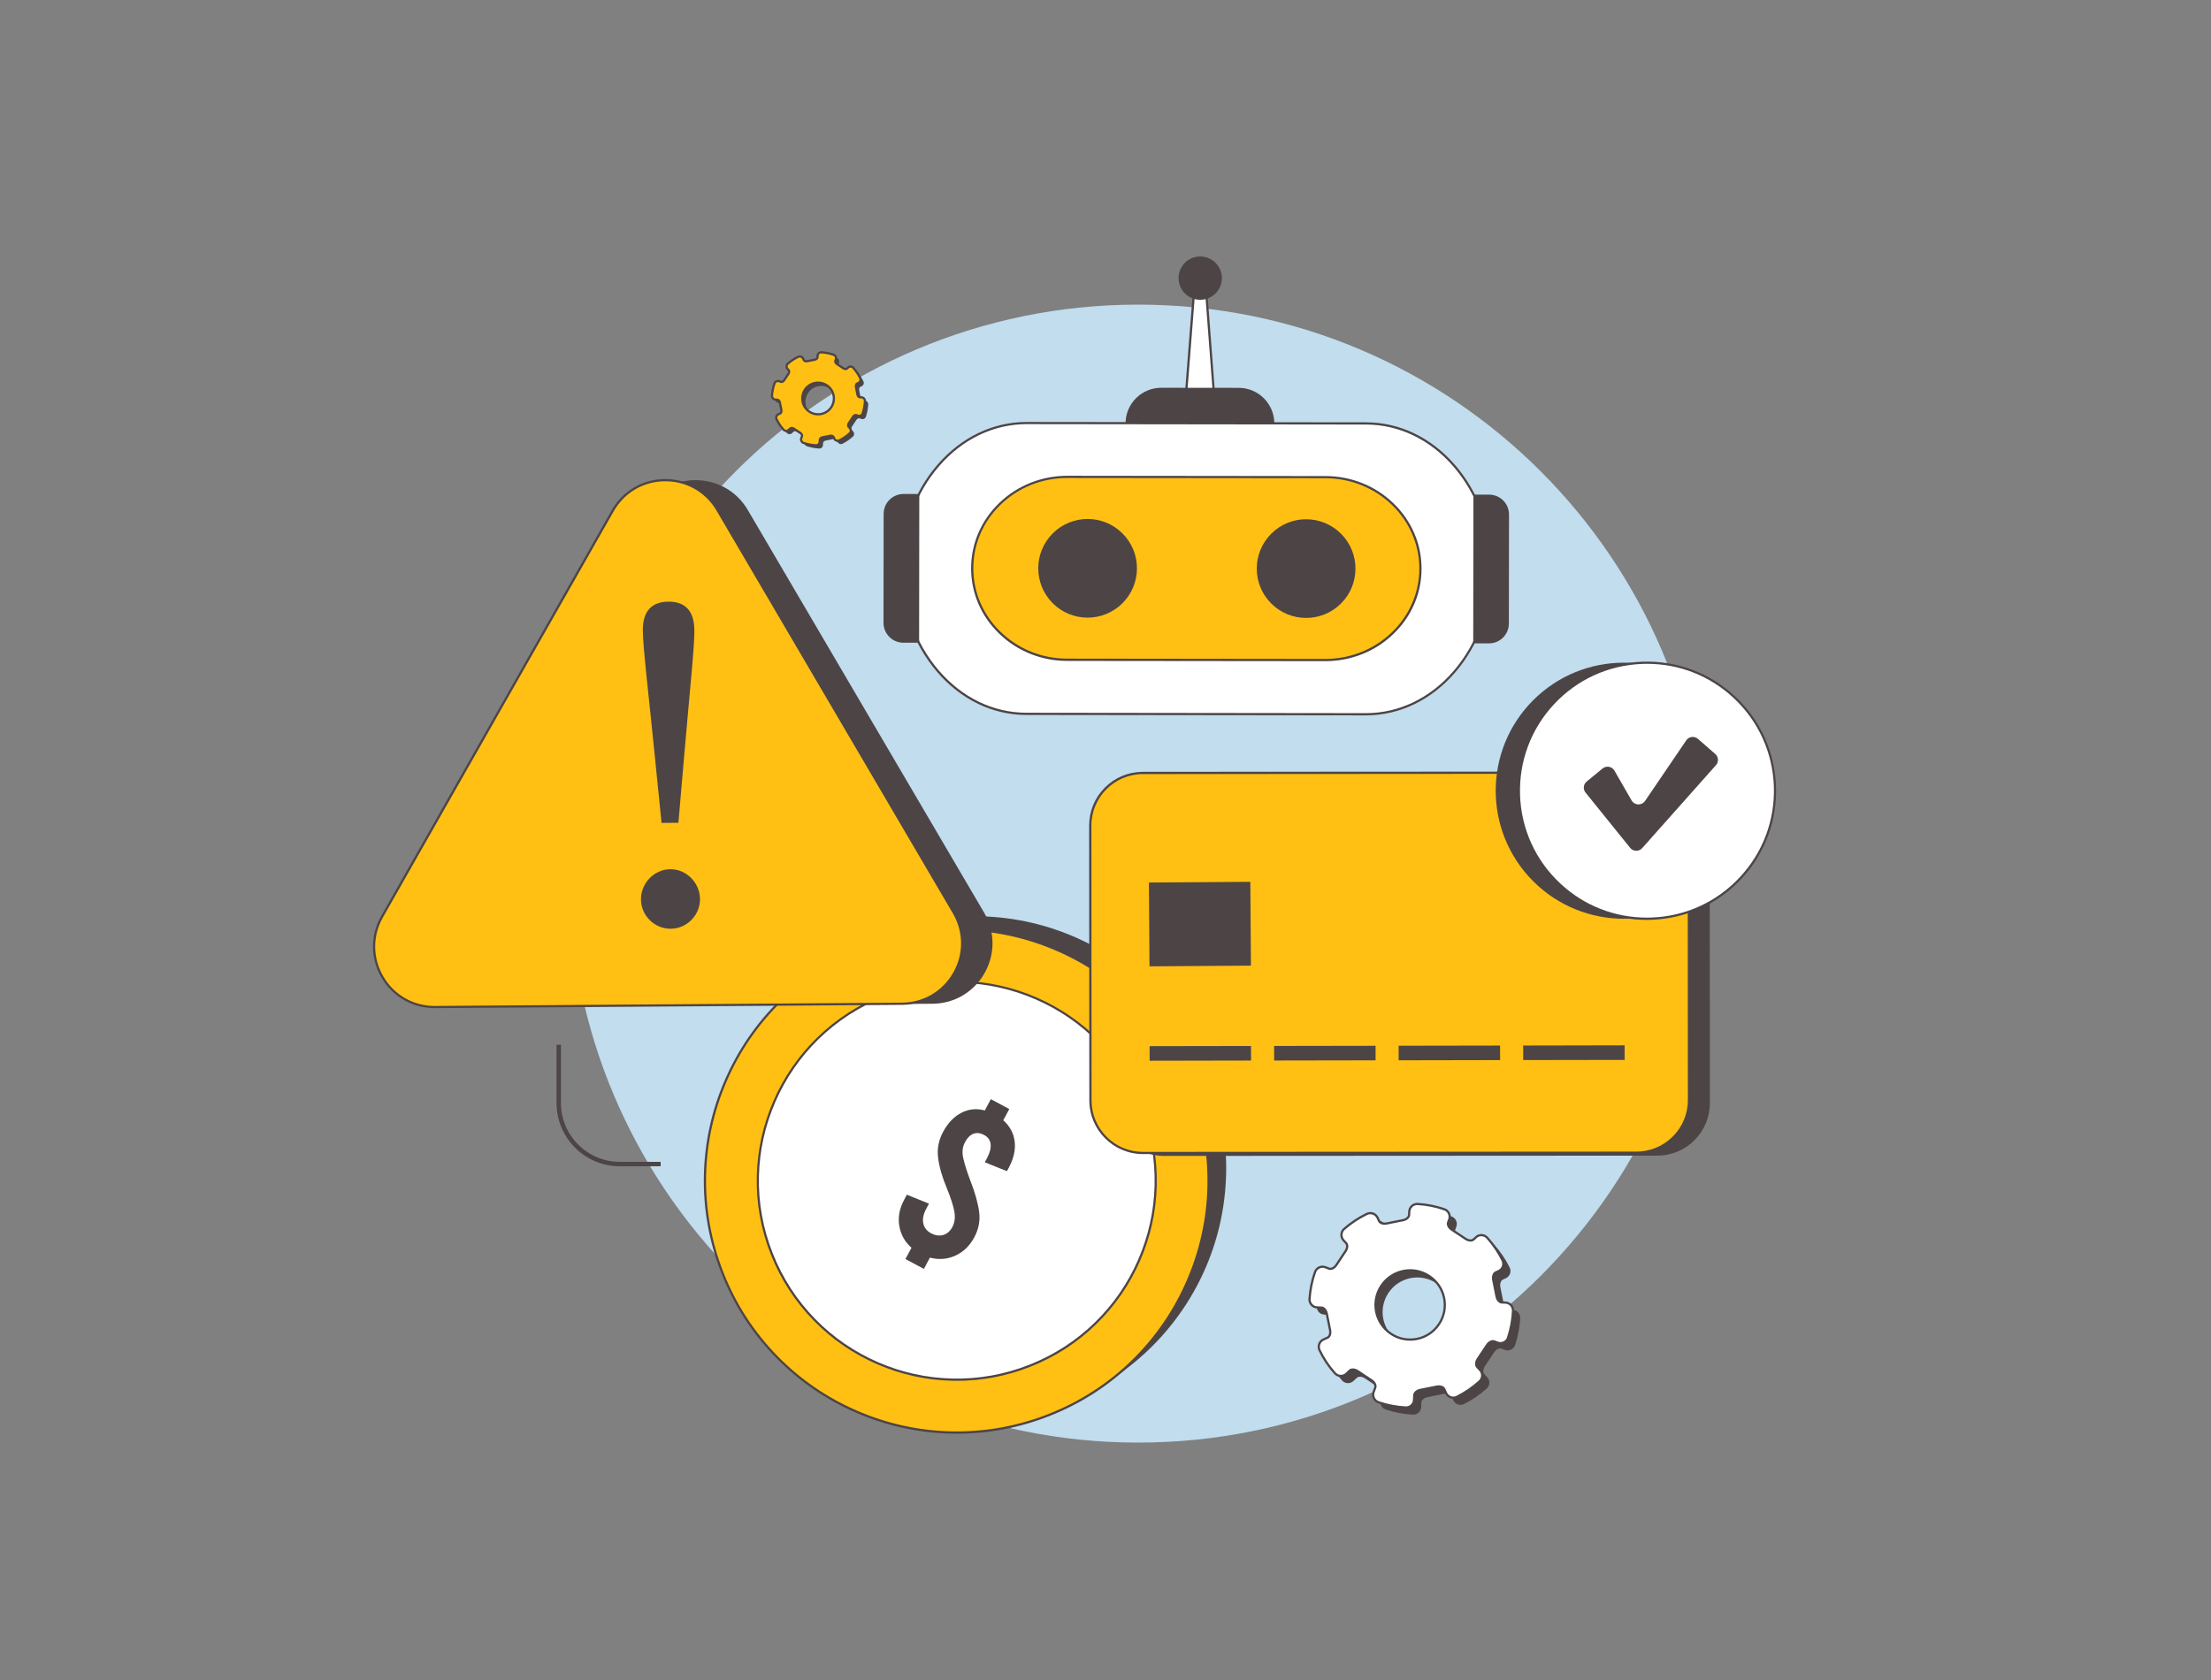 <?xml version="1.0" encoding="UTF-8"?>
<svg xmlns="http://www.w3.org/2000/svg"
  xmlns:xlink="http://www.w3.org/1999/xlink" width="300px" height="228px" viewBox="0 0 300 228" version="1.1">
  <rect x="0" y="0" width="300" height="228" fill="#808080" stroke="none"/>
  <g id="surface1">
    <path style=" stroke:none;fill-rule:nonzero;fill:rgb(75.686%,86.667%,93.333%);fill-opacity:1;" d="M 231.66 118.559 C 231.66 75.914 197.086 41.34 154.441 41.34 C 111.793 41.34 77.219 75.914 77.219 118.559 C 77.219 161.207 111.793 195.781 154.441 195.781 C 197.086 195.781 231.66 161.207 231.66 118.559 Z M 231.66 118.559 "/>
    <path style=" stroke:none;fill-rule:nonzero;fill:rgb(30.196%,26.667%,27.451%);fill-opacity:1;" d="M 201.238 168.887 L 200.93 169.176 C 200.688 169.398 200.23 169.367 199.844 169.109 L 197.941 167.844 C 197.551 167.586 197.348 167.164 197.461 166.867 L 197.605 166.48 C 197.812 165.91 197.52 165.277 196.945 165.086 C 195.762 164.684 194.551 164.441 193.34 164.371 C 192.73 164.336 192.211 164.801 192.188 165.414 L 192.168 165.852 C 192.156 166.176 191.809 166.48 191.352 166.57 L 189.113 167.023 C 188.652 167.113 188.215 166.969 188.082 166.668 L 187.891 166.246 C 187.637 165.695 186.977 165.461 186.434 165.727 C 185.328 166.262 184.289 166.945 183.348 167.766 C 182.891 168.168 182.863 168.871 183.277 169.312 L 183.617 169.68 C 183.84 169.922 183.809 170.375 183.551 170.766 L 182.285 172.668 C 182.027 173.059 181.609 173.262 181.309 173.148 L 180.797 172.957 C 180.234 172.746 179.598 173.039 179.398 173.609 C 178.98 174.805 178.738 176.027 178.656 177.258 C 178.613 177.871 179.09 178.391 179.695 178.41 L 180.277 178.434 C 180.602 178.445 180.906 178.793 180.996 179.25 L 181.445 181.488 C 181.535 181.949 181.391 182.387 181.094 182.52 L 180.539 182.773 C 179.988 183.023 179.754 183.684 180.02 184.234 C 180.559 185.352 181.254 186.402 182.102 187.352 C 182.504 187.805 183.199 187.836 183.641 187.422 L 184.105 186.988 C 184.344 186.77 184.801 186.797 185.191 187.055 L 187.094 188.32 C 187.48 188.578 187.688 189 187.57 189.301 L 187.355 189.883 C 187.145 190.453 187.441 191.09 188.016 191.285 C 189.215 191.695 190.457 191.93 191.695 191.992 C 192.301 192.023 192.816 191.555 192.84 190.949 L 192.863 190.332 C 192.875 190.008 193.223 189.703 193.68 189.613 L 195.918 189.16 C 196.379 189.07 196.816 189.215 196.949 189.516 L 197.184 190.031 C 197.441 190.59 198.109 190.824 198.652 190.547 C 199.758 189.996 200.789 189.293 201.727 188.441 C 202.172 188.039 202.199 187.344 201.793 186.906 L 201.414 186.496 C 201.191 186.258 201.223 185.801 201.48 185.41 L 202.746 183.512 C 203.004 183.121 203.426 182.914 203.723 183.031 L 204.18 183.199 C 204.75 183.414 205.391 183.109 205.586 182.531 C 205.98 181.344 206.203 180.121 206.27 178.895 C 206.297 178.289 205.828 177.781 205.223 177.758 L 204.75 177.738 C 204.426 177.727 204.121 177.379 204.031 176.922 L 203.578 174.684 C 203.488 174.223 203.633 173.785 203.934 173.652 L 204.316 173.477 C 204.875 173.227 205.109 172.559 204.836 172.008 C 204.293 170.914 203.605 169.891 202.77 168.961 C 202.367 168.512 201.672 168.48 201.227 168.895 Z M 196.219 180.672 C 194.785 182.84 191.863 183.426 189.703 181.984 C 187.535 180.551 186.949 177.629 188.387 175.469 C 189.82 173.309 192.742 172.715 194.902 174.156 C 197.07 175.59 197.656 178.512 196.219 180.672 Z M 196.219 180.672 "/>
    <path style="fill-rule:nonzero;fill:rgb(100%,100%,100%);fill-opacity:1;stroke-width:5;stroke-linecap:butt;stroke-linejoin:miter;stroke:rgb(30.196%,26.667%,27.451%);stroke-opacity:1;stroke-miterlimit:10;" d="M 3337.826 2798.568 L 3332.617 2803.385 C 3328.581 2807.096 3321.029 2806.576 3314.518 2802.279 L 3282.812 2781.185 C 3276.302 2776.888 3272.917 2769.922 3274.805 2764.909 L 3277.214 2758.529 C 3280.729 2749.023 3275.781 2738.411 3266.211 2735.221 C 3246.484 2728.516 3226.302 2724.479 3206.12 2723.307 C 3196.029 2722.721 3187.305 2730.469 3186.914 2740.625 L 3186.589 2747.917 C 3186.393 2753.32 3180.599 2758.398 3172.982 2759.896 L 3135.677 2767.383 C 3127.995 2768.88 3120.703 2766.471 3118.49 2761.523 L 3115.299 2754.492 C 3111.068 2745.312 3100.13 2741.406 3091.016 2745.768 C 3072.591 2754.688 3055.273 2766.081 3039.583 2779.818 C 3032.031 2786.523 3031.51 2798.177 3038.411 2805.599 L 3044.076 2811.719 C 3047.786 2815.69 3047.331 2823.307 3042.969 2829.818 L 3021.875 2861.523 C 3017.578 2867.969 3010.612 2871.419 3005.599 2869.531 L 2997.07 2866.276 C 2987.695 2862.826 2977.083 2867.708 2973.828 2877.214 C 2966.797 2897.07 2962.826 2917.513 2961.393 2938.021 C 2960.677 2948.177 2968.62 2956.901 2978.711 2957.227 L 2988.411 2957.617 C 2993.815 2957.812 2998.893 2963.607 3000.391 2971.224 L 3007.878 3008.529 C 3009.375 3016.211 3007.031 3023.503 3002.018 3025.716 L 2992.773 3029.883 C 2983.594 3034.115 2979.688 3045.117 2984.115 3054.297 C 2993.099 3072.917 3004.688 3090.43 3018.815 3106.185 C 3025.521 3113.802 3037.109 3114.323 3044.531 3107.422 L 3052.214 3100.195 C 3056.185 3096.484 3063.802 3097.005 3070.312 3101.302 L 3102.018 3122.396 C 3108.529 3126.693 3111.914 3133.724 3110.026 3138.672 L 3106.38 3148.372 C 3102.93 3157.878 3107.812 3168.49 3117.383 3171.81 C 3137.37 3178.581 3158.073 3182.487 3178.711 3183.594 C 3188.802 3184.115 3197.396 3176.302 3197.786 3166.211 L 3198.177 3155.924 C 3198.372 3150.521 3204.232 3145.378 3211.784 3143.88 L 3249.089 3136.393 C 3256.771 3134.896 3264.128 3137.305 3266.276 3142.318 L 3270.182 3150.911 C 3274.479 3160.221 3285.612 3164.128 3294.727 3159.505 C 3313.086 3150.326 3330.273 3138.607 3345.898 3124.414 C 3353.32 3117.708 3353.776 3106.12 3347.005 3098.828 L 3340.69 3091.992 C 3336.979 3088.021 3337.5 3080.404 3341.797 3073.893 L 3362.891 3042.188 C 3367.188 3035.677 3374.219 3032.292 3379.232 3034.18 L 3386.784 3036.979 C 3396.289 3040.625 3407.031 3035.482 3410.221 3025.911 C 3416.797 3006.12 3420.508 2985.677 3421.615 2965.299 C 3422.07 2955.208 3414.323 2946.68 3404.232 2946.289 L 3396.289 2946.029 C 3390.885 2945.768 3385.807 2939.974 3384.31 2932.422 L 3376.823 2895.117 C 3375.326 2887.37 3377.669 2880.078 3382.682 2877.93 L 3389.128 2875 C 3398.372 2870.768 3402.279 2859.701 3397.721 2850.521 C 3388.672 2832.292 3377.214 2815.169 3363.281 2799.674 C 3356.576 2792.188 3344.987 2791.732 3337.63 2798.568 Z M 3254.232 2994.987 C 3230.273 3031.12 3181.576 3040.885 3145.573 3016.927 C 3109.505 2992.969 3099.674 2944.271 3123.698 2908.268 C 3147.721 2872.331 3196.289 2862.37 3232.292 2886.393 C 3268.424 2910.286 3278.19 2958.984 3254.232 2994.987 Z M 3254.232 2994.987 " transform="matrix(0.06,0,0,0.06,0,0)"/>
    <path style=" stroke:none;fill-rule:nonzero;fill:rgb(30.196%,26.667%,27.451%);fill-opacity:1;" d="M 115.52 50.328 L 115.375 50.461 C 115.266 50.562 115.055 50.551 114.875 50.43 L 114.008 49.855 C 113.824 49.734 113.734 49.547 113.785 49.402 L 113.852 49.23 C 113.945 48.973 113.812 48.68 113.551 48.59 C 113.012 48.402 112.457 48.293 111.898 48.258 C 111.625 48.238 111.383 48.457 111.371 48.73 L 111.371 48.93 C 111.359 49.078 111.203 49.219 110.992 49.262 L 109.973 49.465 C 109.766 49.508 109.566 49.441 109.5 49.301 L 109.41 49.109 C 109.297 48.859 108.996 48.75 108.742 48.871 C 108.238 49.117 107.766 49.43 107.336 49.801 C 107.125 49.98 107.113 50.305 107.297 50.508 L 107.453 50.676 C 107.555 50.785 107.543 50.992 107.426 51.176 L 106.848 52.043 C 106.727 52.223 106.543 52.312 106.398 52.266 L 106.164 52.184 C 105.906 52.086 105.617 52.219 105.527 52.48 C 105.336 53.027 105.227 53.586 105.191 54.148 C 105.176 54.426 105.391 54.664 105.664 54.68 L 105.93 54.691 C 106.078 54.691 106.219 54.852 106.262 55.062 L 106.465 56.082 C 106.508 56.293 106.441 56.488 106.301 56.555 L 106.051 56.672 C 105.797 56.785 105.691 57.086 105.809 57.336 C 106.055 57.848 106.375 58.324 106.758 58.758 C 106.945 58.961 107.262 58.98 107.461 58.789 L 107.672 58.59 C 107.777 58.488 107.988 58.5 108.168 58.621 L 109.039 59.195 C 109.219 59.316 109.309 59.504 109.262 59.645 L 109.164 59.91 C 109.066 60.168 109.207 60.461 109.465 60.551 C 110.012 60.738 110.578 60.848 111.145 60.875 C 111.422 60.887 111.652 60.68 111.664 60.402 L 111.68 60.121 C 111.68 59.969 111.84 59.832 112.051 59.789 L 113.07 59.586 C 113.281 59.543 113.477 59.609 113.543 59.746 L 113.652 59.98 C 113.766 60.234 114.07 60.344 114.324 60.215 C 114.828 59.965 115.301 59.641 115.727 59.258 C 115.934 59.07 115.945 58.758 115.758 58.555 L 115.586 58.367 C 115.48 58.262 115.492 58.051 115.613 57.871 L 116.191 57 C 116.309 56.82 116.496 56.73 116.641 56.777 L 116.852 56.855 C 117.113 56.953 117.402 56.812 117.492 56.551 C 117.672 56.004 117.773 55.445 117.805 54.887 C 117.816 54.613 117.605 54.379 117.328 54.367 L 117.113 54.367 C 116.965 54.355 116.824 54.191 116.785 53.988 L 116.578 52.969 C 116.539 52.758 116.605 52.559 116.742 52.492 L 116.914 52.414 C 117.168 52.301 117.277 51.996 117.148 51.742 C 116.902 51.246 116.586 50.777 116.207 50.352 C 116.023 50.148 115.703 50.137 115.508 50.32 Z M 113.227 55.711 C 112.57 56.699 111.238 56.965 110.25 56.309 C 109.262 55.656 108.996 54.324 109.648 53.336 C 110.305 52.344 111.637 52.078 112.625 52.734 C 113.617 53.387 113.879 54.719 113.227 55.711 Z M 113.227 55.711 "/>
    <path style="fill-rule:nonzero;fill:rgb(100%,75.294%,7.451%);fill-opacity:1;stroke-width:5;stroke-linecap:butt;stroke-linejoin:miter;stroke:rgb(30.196%,26.667%,27.451%);stroke-opacity:1;stroke-miterlimit:10;" d="M 1917.904 831.38 L 1915.495 833.594 C 1913.672 835.286 1910.221 835.091 1907.227 833.073 L 1892.708 823.503 C 1889.714 821.484 1888.216 818.424 1888.997 816.016 L 1890.104 813.086 C 1891.732 808.789 1889.518 803.906 1885.091 802.409 C 1876.107 799.284 1866.927 797.526 1857.617 796.875 C 1852.995 796.615 1849.023 800.195 1848.828 804.818 L 1848.828 808.073 C 1848.568 810.612 1846.029 812.891 1842.513 813.607 L 1825.521 816.992 C 1822.005 817.708 1818.685 816.602 1817.578 814.323 L 1816.081 811.068 C 1814.193 806.901 1809.18 805.078 1805.013 807.096 C 1796.615 811.198 1788.672 816.406 1781.51 822.591 C 1777.995 825.586 1777.799 830.99 1780.924 834.375 L 1783.529 837.174 C 1785.221 838.997 1785.026 842.513 1783.008 845.508 L 1773.372 860.026 C 1771.419 863.021 1768.294 864.518 1765.885 863.672 L 1761.979 862.305 C 1757.682 860.677 1752.93 862.891 1751.432 867.318 C 1748.177 876.432 1746.419 885.677 1745.768 895.117 C 1745.508 899.674 1749.089 903.711 1753.711 903.906 L 1758.073 904.102 C 1760.612 904.102 1762.891 906.771 1763.607 910.286 L 1766.992 927.279 C 1767.708 930.794 1766.602 934.115 1764.323 935.221 L 1760.091 937.109 C 1755.924 938.997 1754.102 944.01 1756.12 948.177 C 1760.221 956.706 1765.495 964.714 1771.875 971.875 C 1775 975.326 1780.273 975.586 1783.594 972.396 L 1787.109 969.076 C 1788.932 967.383 1792.383 967.578 1795.378 969.596 L 1809.896 979.232 C 1812.891 981.185 1814.388 984.31 1813.607 986.719 L 1811.979 991.081 C 1810.417 995.378 1812.695 1000.326 1816.992 1001.823 C 1826.107 1004.883 1835.612 1006.706 1844.987 1007.227 C 1849.609 1007.422 1853.516 1003.906 1853.711 999.284 L 1853.906 994.596 C 1853.906 992.122 1856.576 989.779 1860.091 989.128 L 1877.083 985.677 C 1880.599 985.026 1883.919 986.068 1885.026 988.411 L 1886.784 992.318 C 1888.672 996.484 1893.815 998.307 1897.982 996.224 C 1906.38 991.992 1914.323 986.589 1921.419 980.208 C 1924.805 977.083 1925 971.875 1921.875 968.49 L 1919.01 965.43 C 1917.318 963.607 1917.513 960.091 1919.531 957.096 L 1929.102 942.578 C 1931.12 939.583 1934.18 938.086 1936.589 938.932 L 1940.104 940.169 C 1944.531 941.797 1949.284 939.518 1950.781 935.091 C 1953.776 925.977 1955.469 916.732 1955.99 907.422 C 1956.185 902.799 1952.669 898.893 1948.112 898.698 L 1944.531 898.698 C 1941.992 898.503 1939.714 895.768 1938.997 892.383 L 1935.612 875.391 C 1934.896 871.875 1936.003 868.62 1938.281 867.513 L 1941.211 866.211 C 1945.378 864.323 1947.201 859.18 1945.117 855.013 C 1941.016 846.68 1935.677 838.932 1929.427 831.771 C 1926.302 828.385 1921.029 828.19 1917.708 831.315 Z M 1879.818 921.094 C 1868.88 937.63 1846.68 941.992 1830.208 931.12 C 1813.672 920.182 1809.31 897.982 1820.182 881.51 C 1831.12 864.974 1853.32 860.612 1869.792 871.484 C 1886.328 882.422 1890.69 904.622 1879.818 921.094 Z M 1879.818 921.094 " transform="matrix(0.06,0,0,0.06,0,0)"/>
    <path style=" stroke:none;fill-rule:nonzero;fill:rgb(30.196%,26.667%,27.451%);fill-opacity:1;" d="M 89.641 158.281 L 84.102 158.281 C 79.363 158.281 75.512 154.43 75.512 149.688 L 75.512 141.781 L 76.109 141.781 L 76.109 149.688 C 76.109 154.094 79.699 157.68 84.102 157.68 L 89.641 157.68 Z M 89.641 158.281 "/>
    <path style=" stroke:none;fill-rule:nonzero;fill:rgb(100%,100%,100%);fill-opacity:1;" d="M 164.855 55.375 L 160.781 55.367 L 161.965 40.223 L 163.711 40.223 Z M 164.855 55.375 "/>
    <path style=" stroke:none;fill-rule:nonzero;fill:rgb(30.196%,26.667%,27.451%);fill-opacity:1;" d="M 165.02 55.523 L 160.613 55.523 C 160.613 55.523 161.82 40.074 161.82 40.074 L 163.848 40.074 C 163.848 40.074 163.859 40.211 163.859 40.211 L 165.02 55.52 Z M 160.945 55.219 L 164.699 55.219 C 164.699 55.219 163.57 40.375 163.57 40.375 L 162.102 40.375 C 162.102 40.375 160.945 55.219 160.945 55.219 Z M 160.945 55.219 "/>
    <path style=" stroke:none;fill-rule:nonzero;fill:rgb(30.196%,26.667%,27.451%);fill-opacity:1;" d="M 172.906 57.48 L 152.723 57.457 C 152.723 54.785 154.895 52.625 157.559 52.625 L 168.078 52.637 C 170.746 52.637 172.906 54.809 172.906 57.473 Z M 172.906 57.48 "/>
    <path style=" stroke:none;fill-rule:nonzero;fill:rgb(30.196%,26.667%,27.451%);fill-opacity:1;" d="M 165.789 37.625 C 165.723 36.004 164.355 34.742 162.734 34.809 C 161.113 34.871 159.848 36.238 159.914 37.863 C 159.98 39.484 161.348 40.746 162.969 40.684 C 164.594 40.617 165.855 39.25 165.789 37.625 Z M 165.789 37.625 "/>
    <path style=" stroke:none;fill-rule:nonzero;fill:rgb(100%,100%,100%);fill-opacity:1;" d="M 185.359 57.469 L 139.32 57.414 C 129.938 57.402 122.32 66.227 122.309 77.129 C 122.297 88.031 129.895 96.875 139.277 96.883 L 185.316 96.938 C 194.699 96.949 202.312 88.121 202.324 77.219 C 202.34 66.316 194.742 57.473 185.359 57.469 Z M 185.359 57.469 "/>
    <path style=" stroke:none;fill-rule:nonzero;fill:rgb(30.196%,26.667%,27.451%);fill-opacity:1;" d="M 185.328 97.086 L 185.309 97.086 L 139.273 97.031 C 134.688 97.031 130.387 94.949 127.152 91.188 C 123.926 87.434 122.148 82.441 122.152 77.129 C 122.152 71.82 123.949 66.836 127.184 63.086 C 130.422 59.336 134.723 57.266 139.297 57.266 L 139.312 57.266 L 185.352 57.316 C 189.938 57.316 194.238 59.398 197.473 63.16 C 200.699 66.918 202.477 71.91 202.469 77.219 C 202.469 82.531 200.676 87.516 197.441 91.266 C 194.203 95.016 189.898 97.086 185.328 97.086 Z M 139.301 57.562 C 134.812 57.562 130.59 59.594 127.41 63.277 C 124.219 66.973 122.461 71.891 122.453 77.129 C 122.453 82.367 124.199 87.289 127.379 90.988 C 130.555 94.688 134.777 96.727 139.273 96.73 L 185.309 96.785 L 185.328 96.785 C 189.816 96.785 194.039 94.758 197.219 91.074 C 200.41 87.379 202.172 82.457 202.176 77.219 C 202.176 71.98 200.438 67.062 197.25 63.359 C 194.074 59.664 189.852 57.625 185.359 57.617 L 139.32 57.562 Z M 139.301 57.562 "/>
    <path style=" stroke:none;fill-rule:nonzero;fill:rgb(30.196%,26.667%,27.451%);fill-opacity:1;" d="M 124.734 67.043 L 124.711 87.227 L 122.574 87.227 C 121.086 87.227 119.879 86.016 119.879 84.527 L 119.898 69.73 C 119.898 68.242 121.109 67.039 122.598 67.039 L 124.734 67.039 Z M 124.734 67.043 "/>
    <path style=" stroke:none;fill-rule:nonzero;fill:rgb(30.196%,26.667%,27.451%);fill-opacity:1;" d="M 199.895 87.312 L 199.922 67.129 L 202.055 67.129 C 203.543 67.129 204.75 68.34 204.75 69.828 L 204.73 84.625 C 204.73 86.113 203.52 87.316 202.031 87.316 L 199.895 87.316 Z M 199.895 87.312 "/>
    <path style=" stroke:none;fill-rule:nonzero;fill:rgb(100%,75.294%,7.451%);fill-opacity:1;" d="M 179.832 64.758 L 144.84 64.723 C 137.707 64.715 131.922 70.266 131.914 77.117 C 131.91 83.969 137.684 89.539 144.816 89.543 L 179.809 89.578 C 186.941 89.586 192.727 84.035 192.73 77.184 C 192.738 70.332 186.965 64.766 179.832 64.758 Z M 179.832 64.758 "/>
    <path style=" stroke:none;fill-rule:nonzero;fill:rgb(30.196%,26.667%,27.451%);fill-opacity:1;" d="M 179.82 89.73 L 179.801 89.73 L 144.809 89.695 C 141.324 89.695 138.043 88.379 135.582 86.004 C 133.117 83.629 131.762 80.473 131.766 77.117 C 131.766 73.766 133.133 70.609 135.605 68.238 C 138.07 65.875 141.348 64.57 144.828 64.57 L 144.848 64.57 L 179.84 64.609 C 183.324 64.609 186.605 65.922 189.066 68.297 C 191.531 70.676 192.887 73.828 192.883 77.184 C 192.883 80.539 191.516 83.695 189.043 86.062 C 186.574 88.43 183.301 89.73 179.82 89.73 Z M 144.828 64.867 C 141.426 64.867 138.223 66.137 135.809 68.449 C 133.398 70.758 132.066 73.836 132.066 77.113 C 132.066 80.387 133.387 83.465 135.793 85.781 C 138.199 88.105 141.402 89.383 144.816 89.387 L 179.809 89.426 L 179.82 89.426 C 186.852 89.426 192.574 83.934 192.582 77.18 C 192.59 70.414 186.871 64.906 179.832 64.902 L 144.84 64.867 L 144.82 64.867 Z M 144.828 64.867 "/>
    <path style=" stroke:none;fill-rule:nonzero;fill:rgb(30.196%,26.667%,27.451%);fill-opacity:1;" d="M 152.305 72.395 C 149.691 69.777 145.449 69.777 142.836 72.395 C 140.223 75.008 140.223 79.246 142.836 81.863 C 145.449 84.477 149.691 84.477 152.305 81.863 C 154.922 79.246 154.922 75.008 152.305 72.395 Z M 152.305 72.395 "/>
    <path style=" stroke:none;fill-rule:nonzero;fill:rgb(30.196%,26.667%,27.451%);fill-opacity:1;" d="M 181.957 72.434 C 179.34 69.816 175.102 69.816 172.488 72.434 C 169.871 75.047 169.871 79.289 172.488 81.902 C 175.102 84.516 179.34 84.516 181.957 81.902 C 184.57 79.289 184.57 75.047 181.957 72.434 Z M 181.957 72.434 "/>
    <path style=" stroke:none;fill-rule:nonzero;fill:rgb(30.196%,26.667%,27.451%);fill-opacity:1;" d="M 166.375 158.516 C 166.375 139.641 151.074 124.344 132.203 124.344 C 113.332 124.344 98.035 139.641 98.035 158.516 C 98.035 177.387 113.332 192.684 132.203 192.684 C 151.074 192.684 166.375 177.387 166.375 158.516 Z M 166.375 158.516 "/>
    <path style=" stroke:none;fill-rule:nonzero;fill:rgb(100%,75.294%,7.451%);fill-opacity:1;" d="M 163.992 160.246 C 163.992 141.375 148.695 126.078 129.82 126.078 C 110.949 126.078 95.652 141.375 95.652 160.246 C 95.652 179.121 110.949 194.418 129.82 194.418 C 148.695 194.418 163.992 179.121 163.992 160.246 Z M 163.992 160.246 "/>
    <path style=" stroke:none;fill-rule:nonzero;fill:rgb(30.196%,26.667%,27.451%);fill-opacity:1;" d="M 129.84 194.574 C 129.559 194.574 129.281 194.574 129 194.562 C 124.566 194.453 120.238 193.5 116.152 191.723 C 112.066 189.949 108.422 187.445 105.312 184.277 C 102.098 181.004 99.602 177.148 97.902 172.844 C 96.203 168.535 95.395 164.016 95.508 159.426 C 95.617 154.992 96.57 150.664 98.348 146.578 C 100.121 142.492 102.625 138.848 105.793 135.738 C 109.066 132.523 112.922 130.027 117.227 128.328 C 121.535 126.629 126.055 125.82 130.645 125.934 C 135.078 126.043 139.402 126.996 143.488 128.773 C 147.574 130.547 151.223 133.051 154.332 136.219 C 157.547 139.492 160.043 143.348 161.742 147.652 C 163.441 151.961 164.25 156.48 164.137 161.07 C 164.027 165.504 163.074 169.828 161.297 173.914 C 159.523 178.004 157.02 181.648 153.852 184.758 C 150.574 187.973 146.723 190.469 142.414 192.168 C 138.371 193.766 134.141 194.574 129.84 194.574 Z M 98.18 172.727 C 99.863 177 102.336 180.816 105.523 184.062 C 108.602 187.199 112.219 189.684 116.273 191.441 C 120.324 193.199 124.613 194.148 129.008 194.258 C 133.559 194.363 138.031 193.566 142.301 191.887 C 146.574 190.199 150.391 187.727 153.637 184.543 C 156.773 181.465 159.258 177.848 161.016 173.789 C 162.773 169.738 163.723 165.449 163.828 161.059 C 163.938 156.504 163.141 152.035 161.461 147.762 C 159.773 143.488 157.301 139.676 154.117 136.43 C 151.039 133.289 147.422 130.805 143.363 129.047 C 139.312 127.289 135.023 126.344 130.633 126.234 C 126.078 126.121 121.609 126.926 117.336 128.605 C 113.062 130.289 109.246 132.762 106.004 135.949 C 102.863 139.027 100.379 142.645 98.621 146.699 C 96.863 150.75 95.914 155.039 95.809 159.434 C 95.699 163.984 96.496 168.457 98.18 172.727 Z M 98.18 172.727 "/>
    <path style=" stroke:none;fill-rule:nonzero;fill:rgb(100%,100%,100%);fill-opacity:1;" d="M 156.809 160.246 C 156.809 145.344 144.727 133.262 129.82 133.262 C 114.918 133.262 102.836 145.344 102.836 160.246 C 102.836 175.152 114.918 187.234 129.82 187.234 C 144.727 187.234 156.809 175.152 156.809 160.246 Z M 156.809 160.246 "/>
    <path style=" stroke:none;fill-rule:nonzero;fill:rgb(30.196%,26.667%,27.451%);fill-opacity:1;" d="M 129.836 187.391 C 129.613 187.391 129.391 187.391 129.168 187.387 C 125.656 187.301 122.242 186.547 119.012 185.141 C 115.777 183.738 112.891 181.758 110.438 179.25 C 107.891 176.656 105.918 173.617 104.574 170.207 C 103.23 166.801 102.594 163.23 102.684 159.602 C 102.77 156.09 103.523 152.676 104.93 149.441 C 106.332 146.207 108.312 143.32 110.82 140.867 C 113.41 138.324 116.453 136.352 119.863 135.008 C 123.27 133.66 126.84 133.027 130.469 133.117 C 133.98 133.199 137.395 133.957 140.629 135.359 C 143.863 136.766 146.746 138.742 149.203 141.254 C 151.746 143.844 153.719 146.887 155.062 150.293 C 156.406 153.703 157.043 157.273 156.953 160.902 C 156.871 164.41 156.113 167.824 154.711 171.059 C 153.305 174.293 151.324 177.18 148.816 179.633 C 146.227 182.18 143.184 184.152 139.777 185.496 C 136.578 186.758 133.234 187.398 129.836 187.398 Z M 129.805 133.398 C 126.438 133.398 123.133 134.027 119.969 135.277 C 116.598 136.609 113.594 138.559 111.023 141.07 C 108.547 143.504 106.59 146.359 105.199 149.555 C 103.812 152.754 103.062 156.133 102.977 159.602 C 102.887 163.195 103.52 166.723 104.852 170.094 C 106.184 173.465 108.133 176.473 110.645 179.039 C 113.074 181.52 115.934 183.473 119.129 184.867 C 122.328 186.254 125.707 187.004 129.176 187.086 C 132.77 187.176 136.297 186.547 139.668 185.215 C 143.039 183.883 146.047 181.934 148.613 179.418 C 151.094 176.988 153.047 174.133 154.441 170.934 C 155.824 167.734 156.574 164.359 156.66 160.891 C 156.75 157.297 156.121 153.77 154.789 150.395 C 153.457 147.023 151.508 144.02 148.992 141.449 C 146.562 138.973 143.707 137.016 140.508 135.625 C 137.309 134.238 133.934 133.488 130.465 133.402 C 130.242 133.402 130.027 133.398 129.805 133.398 Z M 129.805 133.398 "/>
    <path style=" stroke:none;fill-rule:nonzero;fill:rgb(30.196%,26.667%,27.451%);fill-opacity:1;" d="M 129.625 170.41 C 128.539 170.902 127.387 170.992 126.176 170.676 L 125.359 172.207 L 122.855 170.867 L 123.672 169.34 C 122.754 168.516 122.203 167.516 122.016 166.344 C 121.828 165.176 122.051 164.004 122.676 162.836 L 123.047 162.137 L 126.047 163.352 L 125.664 164.074 C 125.285 164.777 125.16 165.426 125.273 166.016 C 125.387 166.602 125.742 167.051 126.336 167.371 C 126.91 167.676 127.457 167.754 127.98 167.605 C 128.504 167.453 128.914 167.09 129.223 166.52 C 129.547 165.906 129.637 165.188 129.48 164.363 C 129.324 163.543 128.98 162.504 128.465 161.242 C 127.836 159.742 127.445 158.375 127.289 157.145 C 127.133 155.914 127.355 154.754 127.949 153.637 C 128.594 152.43 129.414 151.566 130.41 151.039 C 131.406 150.512 132.48 150.395 133.625 150.703 L 134.441 149.172 L 136.945 150.512 L 136.129 152.039 C 137.016 152.824 137.531 153.781 137.676 154.902 C 137.812 156.023 137.551 157.207 136.891 158.449 L 136.621 158.945 L 133.621 157.734 L 133.922 157.176 C 134.316 156.434 134.477 155.797 134.41 155.258 C 134.34 154.715 134.047 154.309 133.531 154.031 C 133.008 153.758 132.527 153.703 132.086 153.863 C 131.641 154.031 131.25 154.422 130.926 155.035 C 130.602 155.645 130.52 156.344 130.688 157.121 C 130.855 157.902 131.184 158.965 131.688 160.301 C 132.305 161.867 132.691 163.254 132.852 164.449 C 133.016 165.641 132.797 166.793 132.203 167.91 C 131.578 169.078 130.723 169.906 129.641 170.398 Z M 129.625 170.41 "/>
    <path style=" stroke:none;fill-rule:nonzero;fill:rgb(30.196%,26.667%,27.451%);fill-opacity:1;" d="M 224.875 156.836 L 157.938 156.875 C 153.996 156.875 150.793 153.684 150.793 149.742 L 150.77 112.453 C 150.77 108.512 153.961 105.305 157.902 105.305 L 224.84 105.266 C 228.781 105.266 231.984 108.457 231.984 112.398 L 232.008 149.688 C 232.008 153.629 228.816 156.836 224.875 156.836 Z M 224.875 156.836 "/>
    <path style=" stroke:none;fill-rule:nonzero;fill:rgb(100%,75.294%,7.451%);fill-opacity:1;" d="M 222.035 156.434 L 155.102 156.473 C 151.156 156.473 147.953 153.281 147.953 149.34 L 147.93 112.051 C 147.93 108.109 151.121 104.902 155.062 104.902 L 222 104.863 C 225.941 104.863 229.145 108.055 229.145 111.996 L 229.172 149.285 C 229.172 153.227 225.977 156.434 222.035 156.434 Z M 222.035 156.434 "/>
    <path style=" stroke:none;fill-rule:nonzero;fill:rgb(30.196%,26.667%,27.451%);fill-opacity:1;" d="M 155.094 156.625 C 151.074 156.625 147.805 153.355 147.805 149.34 L 147.781 112.051 C 147.781 110.102 148.535 108.27 149.91 106.891 C 151.285 105.512 153.113 104.754 155.062 104.746 L 222 104.707 C 223.945 104.707 225.773 105.461 227.152 106.836 C 228.535 108.211 229.289 110.039 229.297 111.988 L 229.32 149.281 C 229.32 151.23 228.562 153.059 227.191 154.441 C 225.816 155.82 223.984 156.574 222.035 156.582 L 222.035 156.434 C 222.035 156.434 222.035 156.582 222.035 156.582 L 155.102 156.625 Z M 222.008 105.012 L 155.07 105.055 C 151.211 105.055 148.078 108.199 148.086 112.051 L 148.109 149.34 C 148.109 151.207 148.844 152.965 150.16 154.285 C 151.48 155.605 153.234 156.328 155.102 156.328 L 222.035 156.289 C 225.895 156.289 229.027 153.148 229.02 149.293 L 228.996 112.004 C 228.996 110.137 228.266 108.379 226.945 107.059 C 225.625 105.738 223.871 105.012 222.008 105.012 Z M 222.008 105.012 "/>
    <path style=" stroke:none;fill-rule:nonzero;fill:rgb(30.196%,26.667%,27.451%);fill-opacity:1;" d="M 155.984 141.98 L 169.746 141.957 L 169.75 143.93 L 155.988 143.957 Z M 155.984 141.98 "/>
    <path style=" stroke:none;fill-rule:nonzero;fill:rgb(30.196%,26.667%,27.451%);fill-opacity:1;" d="M 155.891 119.773 L 169.652 119.676 L 169.734 131.051 L 155.969 131.148 Z M 155.891 119.773 "/>
    <path style=" stroke:none;fill-rule:nonzero;fill:rgb(30.196%,26.667%,27.451%);fill-opacity:1;" d="M 172.879 141.953 L 186.645 141.93 L 186.648 143.902 L 172.883 143.926 Z M 172.879 141.953 "/>
    <path style=" stroke:none;fill-rule:nonzero;fill:rgb(30.196%,26.667%,27.451%);fill-opacity:1;" d="M 189.773 141.922 L 203.539 141.898 L 203.543 143.871 L 189.777 143.898 Z M 189.773 141.922 "/>
    <path style=" stroke:none;fill-rule:nonzero;fill:rgb(30.196%,26.667%,27.451%);fill-opacity:1;" d="M 206.672 141.895 L 220.434 141.867 L 220.438 143.844 L 206.676 143.867 Z M 206.672 141.895 "/>
    <path style=" stroke:none;fill-rule:nonzero;fill:rgb(30.196%,26.667%,27.451%);fill-opacity:1;" d="M 232.609 95.027 C 225.824 88.238 214.82 88.238 208.035 95.027 C 201.25 101.812 201.25 112.812 208.035 119.598 C 214.82 126.383 225.824 126.383 232.609 119.598 C 239.395 112.812 239.395 101.812 232.609 95.027 Z M 232.609 95.027 "/>
    <path style=" stroke:none;fill-rule:nonzero;fill:rgb(100%,100%,100%);fill-opacity:1;" d="M 240.84 107.316 C 240.84 97.719 233.059 89.941 223.465 89.941 C 213.867 89.941 206.09 97.719 206.09 107.316 C 206.09 116.914 213.867 124.691 223.465 124.691 C 233.059 124.691 240.84 116.914 240.84 107.316 Z M 240.84 107.316 "/>
    <path style=" stroke:none;fill-rule:nonzero;fill:rgb(30.196%,26.667%,27.451%);fill-opacity:1;" d="M 223.453 124.844 C 219.008 124.844 214.789 123.188 211.52 120.137 C 208.094 116.945 206.117 112.613 205.949 107.934 C 205.781 103.254 207.449 98.797 210.641 95.371 C 213.836 91.945 218.164 89.969 222.848 89.801 C 227.527 89.641 231.984 91.301 235.41 94.492 C 238.836 97.688 240.809 102.02 240.977 106.699 C 241.145 111.379 239.477 115.836 236.285 119.262 C 233.094 122.688 228.762 124.66 224.082 124.828 C 223.871 124.836 223.656 124.844 223.445 124.844 Z M 223.48 90.09 C 223.273 90.09 223.066 90.09 222.859 90.102 C 218.262 90.266 214.004 92.207 210.863 95.574 C 207.727 98.941 206.09 103.324 206.25 107.922 C 206.41 112.52 208.355 116.777 211.723 119.914 C 214.938 122.91 219.078 124.535 223.453 124.535 C 223.66 124.535 223.867 124.535 224.074 124.523 C 228.672 124.363 232.934 122.418 236.07 119.051 C 239.207 115.688 240.848 111.301 240.684 106.703 C 240.523 102.109 238.578 97.848 235.211 94.711 C 231.996 91.715 227.855 90.09 223.48 90.09 Z M 223.48 90.09 "/>
    <path style=" stroke:none;fill-rule:nonzero;fill:rgb(30.196%,26.667%,27.451%);fill-opacity:1;" d="M 228.797 100.48 L 223.207 108.703 C 222.762 109.355 221.777 109.32 221.383 108.629 L 219.059 104.594 C 218.73 104.016 217.961 103.871 217.445 104.297 L 215.293 106.062 C 214.836 106.434 214.766 107.113 215.137 107.566 L 221.184 115.062 C 221.605 115.578 222.383 115.598 222.82 115.105 L 232.828 103.848 C 233.227 103.402 233.184 102.715 232.734 102.324 L 230.387 100.277 C 229.902 99.852 229.152 99.949 228.793 100.48 Z M 228.797 100.48 "/>
    <path style=" stroke:none;fill-rule:nonzero;fill:rgb(30.196%,26.667%,27.451%);fill-opacity:1;" d="M 87.258 69.316 L 55.961 124.41 C 52.844 129.898 56.84 136.711 63.156 136.668 L 126.512 136.223 C 132.828 136.184 136.727 129.312 133.531 123.863 L 101.465 69.215 C 98.27 63.77 90.371 63.82 87.254 69.316 Z M 87.258 69.316 "/>
    <path style=" stroke:none;fill-rule:nonzero;fill:rgb(100%,75.294%,7.451%);fill-opacity:1;" d="M 83.137 69.316 L 51.84 124.41 C 48.719 129.898 52.715 136.711 59.035 136.668 L 122.387 136.223 C 128.707 136.184 132.605 129.312 129.406 123.863 L 97.344 69.215 C 94.145 63.77 86.25 63.82 83.129 69.316 Z M 83.137 69.316 "/>
    <path style=" stroke:none;fill-rule:nonzero;fill:rgb(30.196%,26.667%,27.451%);fill-opacity:1;" d="M 58.973 136.816 C 55.98 136.816 53.285 135.277 51.77 132.691 C 50.238 130.086 50.219 126.961 51.707 124.332 L 83.004 69.238 C 84.496 66.613 87.191 65.035 90.211 65.012 C 90.227 65.012 90.254 65.012 90.27 65.012 C 93.266 65.012 95.957 66.551 97.477 69.137 L 129.539 123.785 C 131.07 126.391 131.09 129.516 129.602 132.145 C 128.105 134.773 125.41 136.352 122.395 136.375 L 59.039 136.816 C 59.023 136.816 58.996 136.816 58.98 136.816 Z M 83.137 69.316 L 83.27 69.391 L 51.973 124.48 C 50.531 127.016 50.555 130.027 52.027 132.539 C 53.488 135.035 56.082 136.52 58.973 136.52 C 58.992 136.52 59.016 136.52 59.035 136.52 L 122.387 136.074 C 125.297 136.055 127.895 134.531 129.336 132 C 130.777 129.469 130.754 126.457 129.281 123.941 L 97.219 69.293 C 95.742 66.781 93.125 65.297 90.215 65.316 C 87.305 65.336 84.707 66.859 83.27 69.391 Z M 83.137 69.316 "/>
    <path style=" stroke:none;fill-rule:nonzero;fill:rgb(30.196%,26.667%,27.451%);fill-opacity:1;" d="M 86.969 122.062 C 86.953 119.902 88.723 117.984 90.949 117.965 C 93.176 117.949 94.969 119.844 94.98 122.012 C 94.996 124.172 93.227 126.031 91.004 126.043 C 88.777 126.059 86.98 124.223 86.969 122.062 Z M 94.219 85.512 C 94.234 87.863 93.574 93.91 92.812 102.816 L 92.051 111.66 L 89.762 111.68 L 88.871 102.848 C 87.984 93.949 87.238 87.91 87.223 85.559 C 87.203 82.824 88.531 81.672 90.691 81.652 C 92.852 81.637 94.195 82.777 94.211 85.508 Z M 94.219 85.512 "/>
  </g>
</svg>
